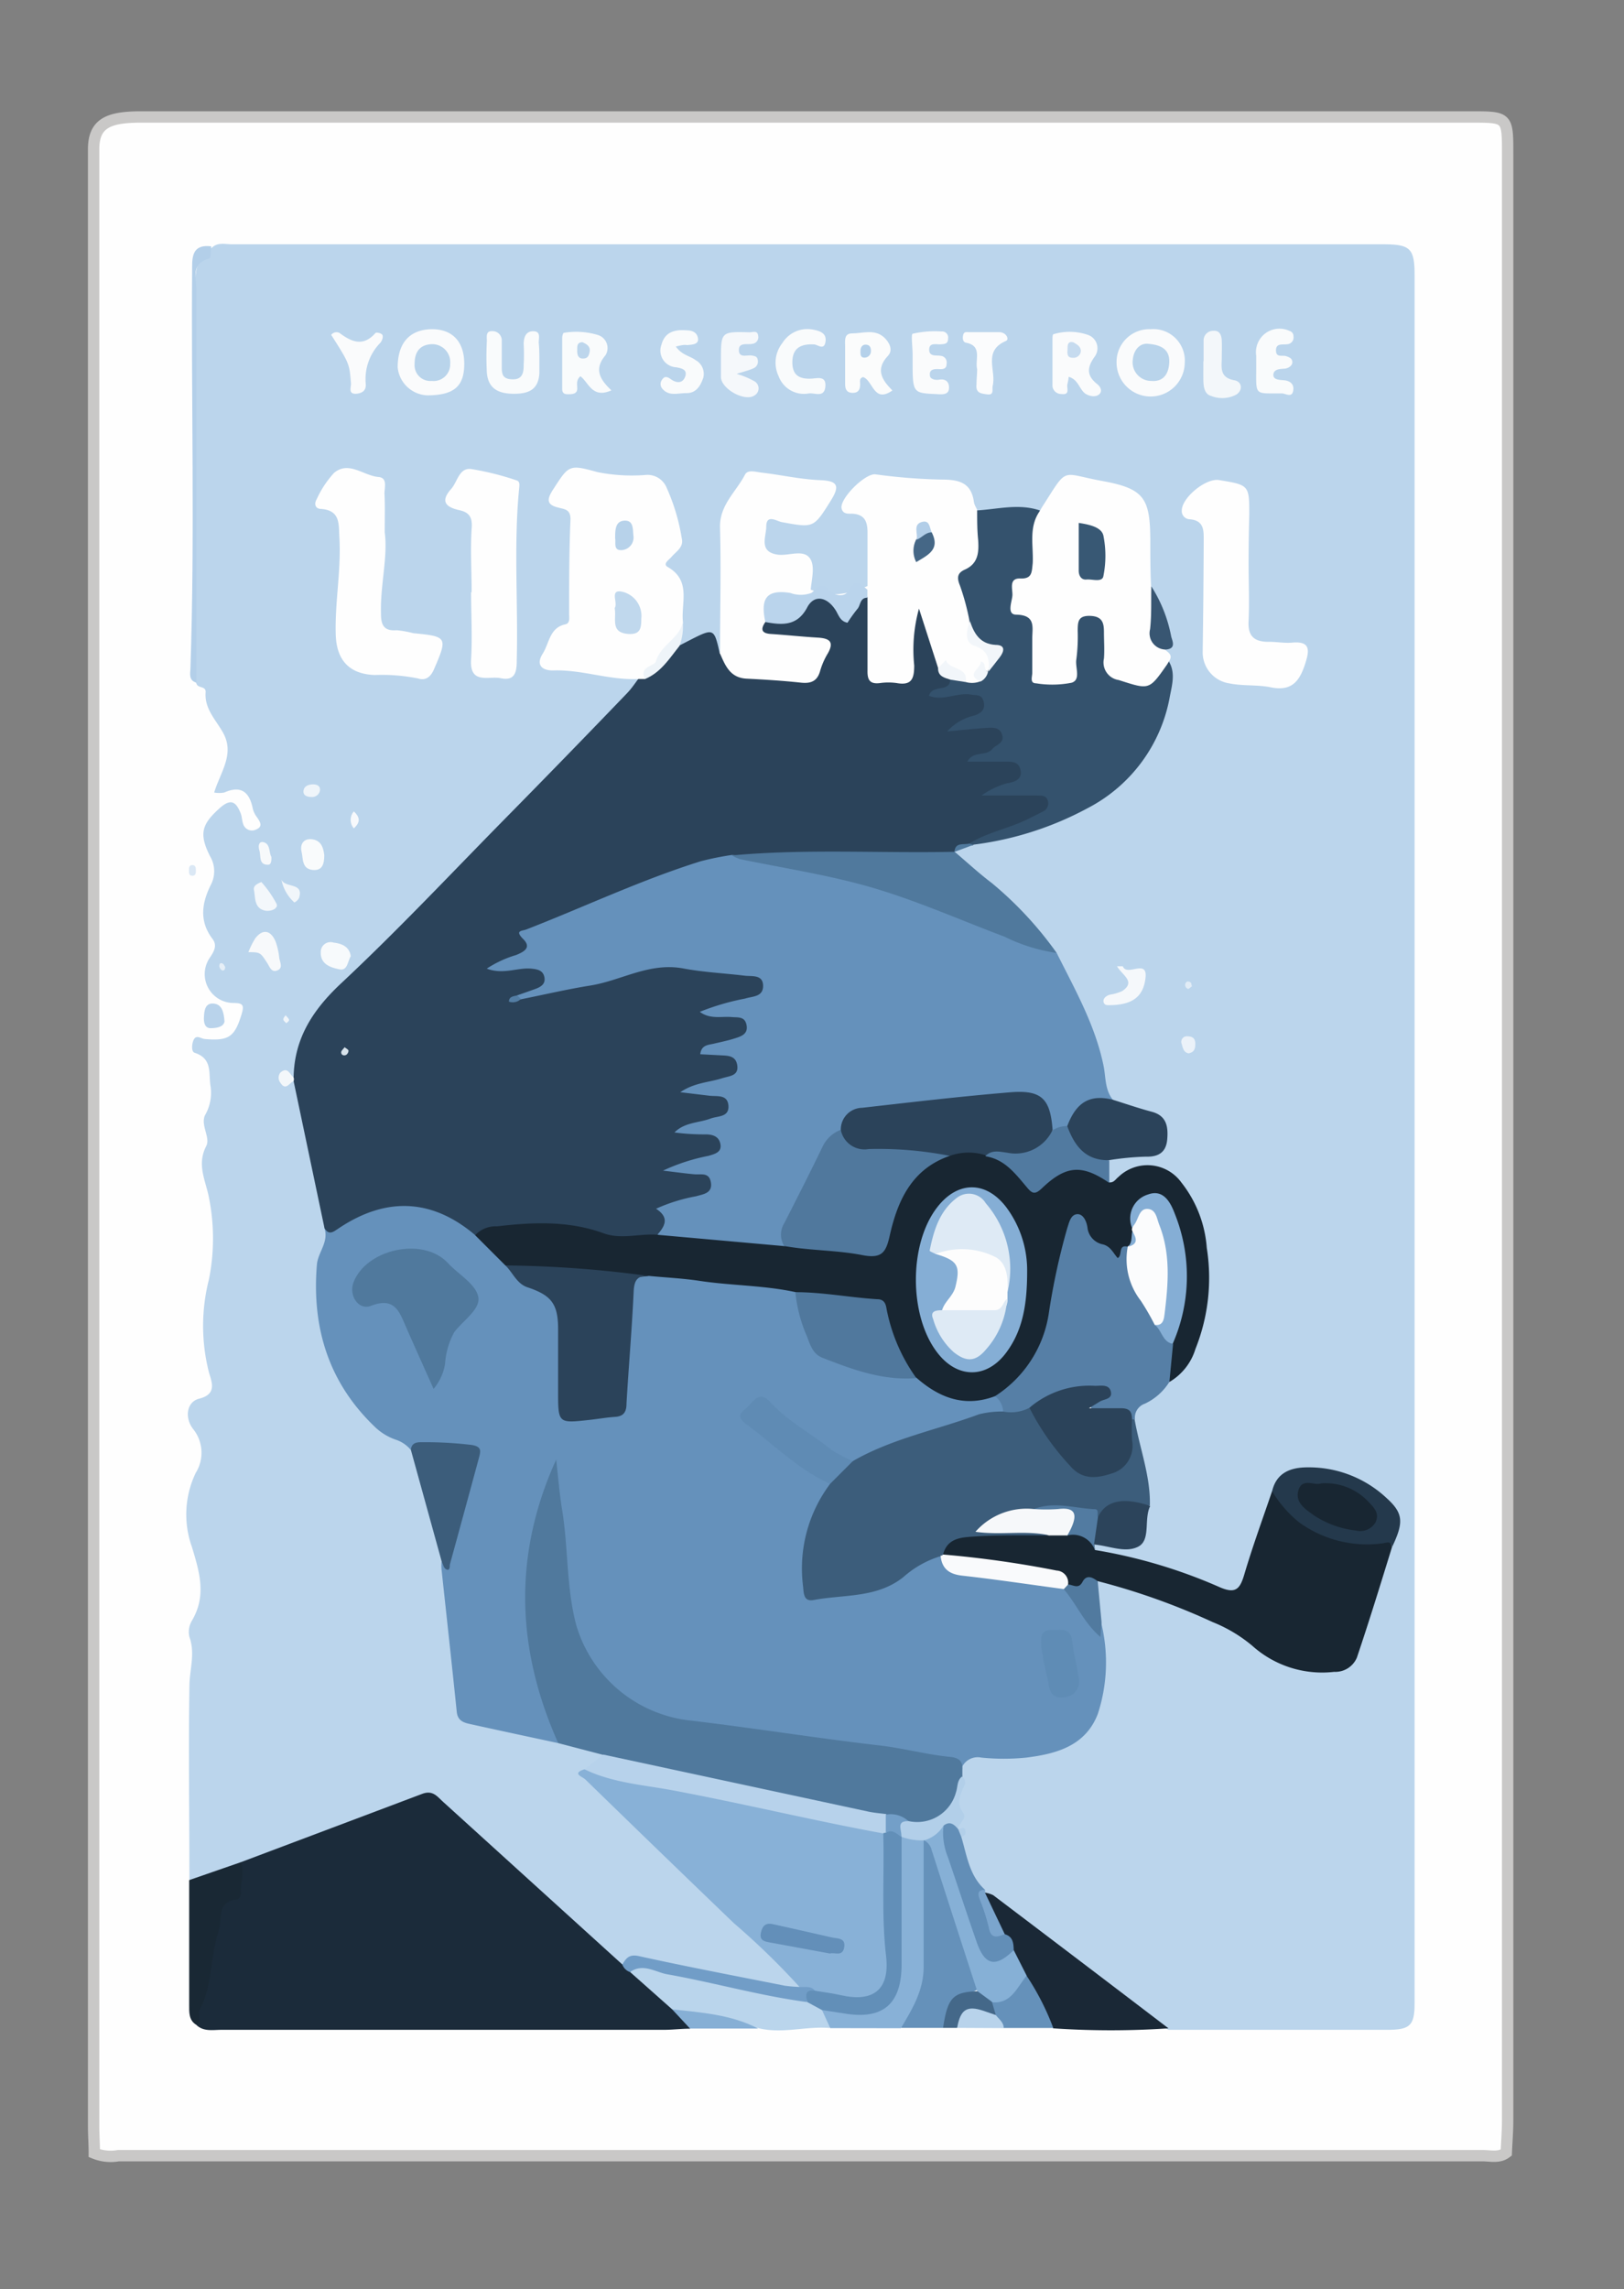 <svg id="Livello_1" data-name="Livello 1" xmlns="http://www.w3.org/2000/svg" viewBox="0 0 142.93 201.38"><rect x="0" y="0" width="142.93" height="201.38" fill="#808080" stroke="none"/><defs><style>.cls-1,.cls-21{fill:#fefefe;}.cls-1{stroke:#c9c8c7;stroke-miterlimit:10;}.cls-2{fill:#bbd5ec;}.cls-3{fill:#1b2b3a;}.cls-4{fill:#1a2836;}.cls-5{fill:#6591ba;}.cls-6{fill:#bad5ec;}.cls-7{fill:#88b1d7;}.cls-8{fill:#192834;}.cls-9{fill:#b3cfe9;}.cls-10{fill:#446889;}.cls-11{fill:#86afd5;}.cls-12{fill:#b8d3eb;}.cls-13{fill:#b9d3eb;}.cls-14{fill:#dbe8f5;}.cls-15{fill:#6591bb;}.cls-16{fill:#2b435a;}.cls-17{fill:#182632;}.cls-18{fill:#50799d;}.cls-19{fill:#3c5d7b;}.cls-20{fill:#34526d;}.cls-22{fill:#567fa6;}.cls-23{fill:#b7d2eb;}.cls-24{fill:#24394c;}.cls-25{fill:#517aa0;}.cls-26{fill:#628eb7;}.cls-27{fill:#fafbfc;}.cls-28{fill:#719dc7;}.cls-29{fill:#bad4ec;}.cls-30{fill:#f9fbfc;}.cls-31{fill:#fbfcfc;}.cls-32{fill:#2c445b;}.cls-33{fill:#f5f8fb;}.cls-34{fill:#f3f7fa;}.cls-35{fill:#fbfcfd;}.cls-36{fill:#b2cfe9;}.cls-37{fill:#517a9f;}.cls-38{fill:#527ba1;}.cls-39{fill:#385672;}.cls-40{fill:#f7f9fb;}.cls-41{fill:#f7fafc;}.cls-42{fill:#eef4f9;}.cls-43{fill:#7ba5cd;}.cls-44{fill:#f3f7fb;}.cls-45{fill:#f1f6fa;}.cls-46{fill:#ebf2f9;}.cls-47{fill:#eff5fa;}.cls-48{fill:#f7f9fc;}.cls-49{fill:#e1ecf6;}.cls-50{fill:#f0f5fa;}.cls-51{fill:#e6eff7;}.cls-52{fill:#86b0d6;}.cls-53{fill:#628fb8;}.cls-54{fill:#50789d;}.cls-55{fill:#5f8bb4;}.cls-56{fill:#f9fafc;}.cls-57{fill:#5f8cb5;}.cls-58{fill:#f2f6fa;}.cls-59{fill:#d8e3eb;}.cls-60{fill:#547ea4;}.cls-61{fill:#85aed5;}.cls-62{fill:#739fc8;}.cls-63{fill:#f6f8fa;}.cls-64{fill:#638fb9;}.cls-65{fill:#c0d8ed;}.cls-66{fill:#b7d2ea;}.cls-67{fill:#385874;}.cls-68{fill:#456786;}.cls-69{fill:#b2cee8;}.cls-70{fill:#b9d4eb;}.cls-71{fill:#c6dbef;}.cls-72{fill:#bdd6ec;}.cls-73{fill:#b5d1ea;}.cls-74{fill:#deeaf5;}.cls-75{fill:#fdfdfd;}</style></defs><title>Tavola disegno 6 copia 2</title><path class="cls-1" d="M8.3,189.41c0-.8-.06-1.6-.06-2.4q0-86.94,0-173.88c0-2.3,1.32-2.84,4.18-2.84H129.49c3.2,0,3.2,0,3.2,3.26q0,86.47,0,172.94c0,1-.08,1.91-.12,2.87-.64.49-1.39.27-2.09.27q-60,0-120.06,0A3.8,3.8,0,0,1,8.3,189.41Z"/><path class="cls-2" d="M16.67,165.35c0-5.67-.09-11.34,0-17,0-1.45.54-2.87,0-4.35a1.92,1.92,0,0,1,.22-1.43c1.29-2.19.69-4.21,0-6.49a8.46,8.46,0,0,1,.34-6.52,3.33,3.33,0,0,0-.2-3.81c-.81-1-.62-2.43.5-2.71,1.59-.4,1.11-1.45.86-2.31a16.55,16.55,0,0,1,0-8.19,18.32,18.32,0,0,0,0-7.19c-.29-1.5-1.09-2.89-.24-4.53.39-.75-.51-1.82-.11-2.71a3.94,3.94,0,0,0,.5-2.5c-.21-1.13.22-2.47-1.41-3-.29-.09-.26-.71-.11-1.08.23-.57.65-.16,1-.13,2.13.19,2.64-.2,3.24-2.17.26-.85.11-1-.78-1a2.54,2.54,0,0,1-2-4c.38-.56.65-1.08.22-1.64-1.2-1.58-.93-3.19-.13-4.78a2.57,2.57,0,0,0-.09-2.5c-1-2-.71-2.82.89-4.25,1-.88,1.43-.46,1.81.48.12.3.11.66.24,1a.81.81,0,0,0,1.12.43c.63-.26.35-.67.09-1.06a2.15,2.15,0,0,1-.37-.72c-.28-1.47-1-2.15-2.53-1.47a2.55,2.55,0,0,1-.88,0c.54-1.8,1.86-3.4.75-5.32-.64-1.12-1.63-2.08-1.5-3.54,0-.52-.67-.31-.8-.7-.51-1.06-.14-2.16-.14-3.24,0-10.54,0-21.08,0-31.62,0-1.48.18-2.7,1.51-3.53.52-.48,1.16-.28,1.74-.28H121.72c2.42,0,2.78.36,2.78,2.76q0,76,0,151.91c0,2-.35,2.4-2.41,2.4H102.84c-2.42-1-4.27-2.84-6.34-4.34-3.33-2.41-6.49-5-9.89-7.35a2.82,2.82,0,0,1-.36-.32,8.17,8.17,0,0,1-1.88-4.53c0-.31.34-.66-.1-.94a.78.78,0,0,1-.13-.4c.06-1.49.09-3,.25-4.48a1.84,1.84,0,0,1,.1-.76c.38-1.15,1.35-1.12,2.29-1.16,1.91-.07,3.84.19,5.72-.48,2.89-1,4.24-2.7,4.26-5.73a21.48,21.48,0,0,0-.17-5.23c-.06-1.17-.65-2.32-.19-3.52.55-.64,1.21-.37,1.83-.18a80.55,80.55,0,0,1,10.3,4.06,7.92,7.92,0,0,1,1.75,1.23,10.14,10.14,0,0,0,4.09,2.1c3.11.79,4.2.16,5.2-2.78.85-2.5,1.59-5,2.56-7.49s.74-3.39-1.39-4.8a9.16,9.16,0,0,0-5.87-1.75,2.51,2.51,0,0,0-2.58,1.85c-.8,2.52-1.64,5-2.5,7.52-.35,1-1,1.69-2.11,1.22a71.65,71.65,0,0,0-11.06-3.4,1.06,1.06,0,0,1-.41-.27.77.77,0,0,1,0-.75c.59-.5,1.25-.25,1.9-.19,1.78.18,2,0,2.35-1.69a8.79,8.79,0,0,1,.35-1.44c.16-2.35-.87-4.5-1.13-6.78,0-.22-.09-.43-.12-.65a2,2,0,0,1,1.12-2,9.4,9.4,0,0,0,2.06-1.78,8.46,8.46,0,0,0,2.89-5.61,19.65,19.65,0,0,0-.58-8.82,8.07,8.07,0,0,0-1.16-2.18,3.32,3.32,0,0,0-4.64-1.14c-.56.26-1,.89-1.79.44a1.83,1.83,0,0,1-.06-1.79c.89-.82,2.06-.64,3.12-.84.78-.14,1.6-.16,1.75-1.16a1.77,1.77,0,0,0-1.36-2A16,16,0,0,1,97.84,97,2.17,2.17,0,0,1,97,95.58c-.54-4.12-2.48-7.71-4.27-11.36a28.87,28.87,0,0,0-6.55-6.93,6.91,6.91,0,0,1-2.28-2.11.7.7,0,0,1,.11-.46c.47-.54,1.18-.53,1.78-.76,4-.85,7.92-1.69,11.25-4.15,3.87-2.88,6-6.65,5.71-11.61.49-.51-.26-.77-.25-1.18.48-1.4-.37-2.54-.77-3.76-.22-.68-.56-1.31-.78-2A26.87,26.87,0,0,1,100.8,47c-.07-2.77-.84-3.68-3.54-4.19a13.75,13.75,0,0,1-1.45-.29,2.31,2.31,0,0,0-3,1.23,2.9,2.9,0,0,1-1.21,1.31c-1.84-.08-3.68.35-5.51,0-1.26-3.1-4.14-2.33-6.53-2.71-.7-.11-1.43,0-2.14-.13C76,42,75.56,43,75.07,43.9c-.3.56.12.8.54,1A2,2,0,0,1,76.81,47a22.41,22.41,0,0,1-.15,4.42c-2.24,1-3.71,1.14-5.58.34a5.55,5.55,0,0,1,0-2.47,15.11,15.11,0,0,0-2.14-.05,1.83,1.83,0,0,1-1.95-2c-.07-1.66.33-2,2-1.8,2.21.31,3-.06,3.66-1.59.29-.68.13-1.1-.6-1.16-1.66-.12-3.27-.54-4.93-.61-1.5-.07-3.12,2-3.19,4.19-.09,2.86,0,5.72,0,8.58a5.85,5.85,0,0,1-.22,2.28c-.17.25-.52.46-.62.13-.43-1.38-1.26-1-2.14-.58-.39.18-.82.37-1.23,0a14.9,14.9,0,0,1-.05-2c0-1.62.32-3.3-1.09-4.63-.48-.45,0-1,.3-1.48.85-1.4.34-5.36-1.08-5.83A19.48,19.48,0,0,0,50.32,42c-1.17.08-1.34,1.77-.37,2.56a1.78,1.78,0,0,1,.67,1.58c-.07,2.42,0,4.84,0,7.26a2.33,2.33,0,0,1-1.06,2.26,2.4,2.4,0,0,0-.75.87c-.94,1.53-.71,2,1.08,2.09,2,.13,4,.64,6,.87.91.85,0,1.37-.41,1.91-1.56,1.85-3.5,3.31-5.16,5.08-6.46,6.91-13.09,13.67-19.93,20.21a12.94,12.94,0,0,0-4.37,8c-.05.25-.54,0-.42.28.06.12.44.19.57.44,1,4.12,1.94,8.26,2.8,12.41a9.78,9.78,0,0,1-.32,2.73c-.62,3.68-.54,7.33,1.58,10.59,1.42,2.2,2.83,4.47,5.48,5.49a1.59,1.59,0,0,1,.74.86,76.7,76.7,0,0,1,2.82,10c.4,4.14,1,8.27,1.4,12.41.12,1.12,1,1.36,1.86,1.53A61,61,0,0,1,49,152.91a27.8,27.8,0,0,1,3.9,1.09c.81,1.3-.85,1.18-1.08,1.88a20.43,20.43,0,0,0,4.46,4.73c4.1,3.59,7.7,7.68,11.79,11.26A13.91,13.91,0,0,1,70,173.7c.3.38.92.8.18,1.35-2.73.11-5.29-.8-7.91-1.32-1.61-.32-3.24-.59-4.83-1A3,3,0,0,0,55,173a1.62,1.62,0,0,1-1.45-.62c-4.18-3.82-8.43-7.57-12.52-11.47-3.06-2.92-3-3-7-1.48-4.26,1.65-8.59,3.12-12.85,4.79C19.67,164.47,18.36,165.64,16.67,165.35Z"/><path class="cls-3" d="M21.21,163.81c5.31-2,10.63-4,15.93-6,.93-.36,1.32.2,1.83.67l15.81,14.34c.3.2.69.22,1,.45,1.33,1,2.34,2.27,3.57,3.34.47.61,1.6.73,1.38,1.85-.77,0-1.54.1-2.31.1q-19.47,0-38.94,0c-.75,0-1.56.18-2.2-.43a4.1,4.1,0,0,1,.13-1.93c.71-2.25.9-4.61,1.44-6.9.24-1,.35-2,1.42-2.62S20.55,164.66,21.21,163.81Z"/><path class="cls-4" d="M86.66,166.49a2.38,2.38,0,0,1,.76.23q7.72,5.84,15.42,11.71a75.45,75.45,0,0,1-10.14,0c-1.32-1.21-1.69-3-2.62-4.42-.34-.77-.75-1.5-1.09-2.28a1.51,1.51,0,0,0-.95-1.55C87.61,168.92,86.33,168,86.66,166.49Z"/><path class="cls-5" d="M83,178.39l-3.67,0c-.42-.59,0-1.05.28-1.49a8,8,0,0,0,1.22-4.69c0-2.62,0-5.25-.06-7.88a6,6,0,0,1,.24-2.11,1,1,0,0,1,.34-.43,1.07,1.07,0,0,1,1.06.87c1.34,3.93,2.72,7.85,3.79,11.86a.88.88,0,0,1-.07.48C84.5,175.61,83.71,177,83,178.39Z"/><path class="cls-6" d="M59.16,176.76l-3.7-3.28c.41-1.15,1.33-.69,2-.55,4.46.87,8.9,1.89,13.36,2.78a3.33,3.33,0,0,1,1.63.88c.33.56,1,1,.58,1.81-2.11-.18-4.22.55-6.34,0-1.73-.46-3.53-.55-5.27-.95A6.1,6.1,0,0,1,59.16,176.76Z"/><path class="cls-7" d="M73.07,178.41l-.72-1.58c.69-.64,1.46-.25,2.19-.15,2.69.39,4.22-.83,4.29-3.57.08-3.06,0-6.13,0-9.19a4.05,4.05,0,0,1,.34-2.24,1.57,1.57,0,0,1,2.12.21c0,3.71,0,7.42,0,11.13,0,2.09-1,3.71-2,5.4Z"/><path class="cls-8" d="M21.21,163.81c.36.92-.09,1.84,0,2.76,0,.17-.19.5-.31.51-1.9.19-1.31,1.75-1.67,2.84-.75,2.25-.51,4.72-1.64,6.85-.24.46.23,1-.32,1.35-.66-.41-.62-1.09-.62-1.73,0-3.68,0-7.36,0-11Z"/><path class="cls-9" d="M18.59,21.67c-.06.37,0,1-.18,1.07-1.68.46-1.12,1.8-1.12,2.83q0,17.24,0,34.48c-.7-.18-.55-.8-.53-1.23.4-11.75.06-23.5.15-35.25C16.89,22.35,17.09,21.49,18.59,21.67Z"/><path class="cls-5" d="M90.35,173.8a22.61,22.61,0,0,1,2.35,4.6l-4.36,0a2.58,2.58,0,0,1-1-1.25,1.26,1.26,0,0,1,0-1.14C88.64,175.7,89.09,174.19,90.35,173.8Z"/><path class="cls-10" d="M87.31,176.13l.33,1.13c-1.17.27-2.64-.36-3.4,1.13H83c.4-2.63.85-3.13,2.93-3.22A1.22,1.22,0,0,1,87.31,176.13Z"/><path class="cls-11" d="M59.16,176.76c2.59.28,5.2.46,7.57,1.69h-6Z"/><path class="cls-12" d="M84.24,178.39c.28-1.61.85-2,2.32-1.5l1.08.37c.27.36.7.63.7,1.15Z"/><path class="cls-13" d="M19.76,89.87c-.1.46-.64.57-1.2.58s-.64-.53-.61-1,.07-1.22.82-1.17S19.7,89,19.76,89.87Z"/><path class="cls-14" d="M17.24,76.57c0,.21,0,.47-.31.47s-.3-.26-.3-.47,0-.47.3-.47S17.23,76.36,17.24,76.57Z"/><path class="cls-15" d="M49.13,153.34c-2.51-.54-5-1.07-7.54-1.63-.63-.14-1.3-.23-1.39-1.12-.43-4.18-.89-8.35-1.34-12.53a3.82,3.82,0,0,1,0-.65c.21-.07.46.2.47.18.24-3,1.51-5.74,2.19-8.63.27-1.14,0-1.47-1.09-1.57a14.73,14.73,0,0,0-4.29.14,2.87,2.87,0,0,0-1.33-.89,5,5,0,0,1-1.69-1c-4.18-3.92-5.69-8.81-5.23-14.39.09-1.1,1.09-2,.65-3.26,1.78-.56,3.23-1.87,5.15-2.11,3.14-.4,6-.13,8.26,2.46,1,1,2,2,3,3a6.6,6.6,0,0,0,2,1.49,4,4,0,0,1,2.64,4c.07,2,0,4,0,5.93s.11,1.9,1.87,1.7c.44-.05.88-.1,1.32-.13a1.75,1.75,0,0,0,1.84-1.85c.26-2.84.46-5.68.62-8.53.07-1.27.42-2.15,1.88-2.15,3.92.15,7.79.84,11.7,1.08a2.06,2.06,0,0,1,1.07.42c.84.95.91,2.2,1.26,3.33a4.12,4.12,0,0,0,2.95,3,31,31,0,0,0,6.6,1.33,3.59,3.59,0,0,1,1.43.79c1.69,1.35,3.66.83,5.56.86a1.2,1.2,0,0,1,.69,1.57c-2.2.82-4.47,1.43-6.71,2.14a63.65,63.65,0,0,0-6.44,2.45c-2.66-.64-4.57-2.51-6.64-4.11-.35-.27-.62-.63-1-.9a1,1,0,0,0-1.46.19c-.56.57-.22,1,.26,1.36,2,1.45,3.72,3.28,6,4.37.41.2.78.42.79,1a2.53,2.53,0,0,1-.48,1.21,11,11,0,0,0-1.6,6.93c.05,1.05.34,1.44,1.48,1.33,2.84-.27,5.55-.77,7.87-2.61a2.68,2.68,0,0,1,2.25-.84,4.92,4.92,0,0,0,3.76,1.66,40.59,40.59,0,0,1,6.84,1c1.29.59,1.7,1.94,2.53,2.93.27.32.42,1,1.07.4a14.55,14.55,0,0,1-.28,8.08c-1.08,2.81-3.63,3.51-6.27,3.84a19.44,19.44,0,0,1-4,0,1.53,1.53,0,0,0-1.75,1c-2.74-1.35-5.75-1.47-8.69-1.83-5.21-.63-10.41-1.39-15.61-2.12a12.15,12.15,0,0,1-10.74-12c-.13-3.3-.72-6.56-1-10.09a27.81,27.81,0,0,0-1.87,12.14,30.16,30.16,0,0,0,2.29,10.27A1.35,1.35,0,0,1,49.13,153.34Z"/><path class="cls-16" d="M41.83,108.66c-3.76-3.2-7.81-3.42-12-.62-.5.33-.87.66-1.27,0L25.84,95.1a.2.2,0,0,1-.07-.21q0-.11.07-.11c.06-3.48,1.73-6,4.26-8.35,4.9-4.59,9.51-9.49,14.22-14.28Q49.77,66.62,55.17,61c.38-.39.69-.85,1-1.27a.93.93,0,0,1,.52-.43,4.74,4.74,0,0,0,1.85-1.55c.35-.4.57-1,1.23-.95l.85-.44c2.21-1.13,2.22-1.12,2.72,1.09,1.82,2.42,4.6,1.62,7,2,.91.15,2.18-1.49,2-2.4-.11-.62-.64-.53-1-.55a12.21,12.21,0,0,1-3.45-.33c-.81-.28-1.53-.64-.7-1.63,1.48-.25,2.89-.42,4-1.78a1.58,1.58,0,0,1,2.55.33c.56.79.94.74,1.43,0,.33-.54.7-1.24,1.47-.43.46,1.74.18,3.51.22,5.26,0,1.06.34,1.64,1.53,1.64s1.5-.64,1.49-1.68a25.42,25.42,0,0,1,.07-3.47c.05-.43.12-.94.65-1s.88.39,1.06.84c.53,1.33.83,2.74,1.24,4.11a16.69,16.69,0,0,0,.94,1.46c.16.62-.39.8-.78,1.17a5.66,5.66,0,0,1,2.37-.25c.72,0,1.33.23,1.5,1S86.6,63,86,63.3c-.33.18-.74.17-1,.41,1.2,0,2.8-.75,3.42.86.49,1.28-.87,1.66-1.73,2.07a8.49,8.49,0,0,1,2.19,0,1.32,1.32,0,0,1,1.24,1.14c.1.65-.33,1-.82,1.3a11,11,0,0,1-2,.64A14.27,14.27,0,0,1,91,69.55c.66,0,1.4,0,1.57.89a1.41,1.41,0,0,1-1,1.57A23.54,23.54,0,0,1,86.32,74a2.12,2.12,0,0,0-.92.35c-.45.24-1.15-.05-1.41.63h0a2.53,2.53,0,0,1-2,.52c-4.63,0-9.26,0-13.89,0-1.06,0-2.07.24-3.11.28-4,.15-7.42,2.07-11,3.46-2.11.82-4.2,1.69-6.3,2.55-.64.27-1.19.38-1.13,1.45.07,1.29-1.44,1.26-2.31,1.8.79,0,1.53-.28,2.3-.2s1.48.31,1.64,1.13-.56,1.23-1.25,1.48c-.36.13-.75.17-1.12.27l-.52.2a7.73,7.73,0,0,1,.89-.27c3.28-1.19,6.85-1.3,10.07-2.71a3.53,3.53,0,0,1,1.31-.17A50.86,50.86,0,0,1,66,85.4c.69.09,1.32.27,1.41,1.12s-.45,1.3-1.2,1.54c-1.1.35-2.23.59-3.42.87.69.14,1.35,0,2,.16s1.07.36,1.2,1-.28,1.14-.84,1.46a10.73,10.73,0,0,1-2.07.68c.38.31.87.19,1.26.43a1.47,1.47,0,0,1,.85,1.15A1.26,1.26,0,0,1,64.21,95a15.65,15.65,0,0,1-3.13.82,13,13,0,0,1,2.32.28,1.26,1.26,0,0,1,.94,1.22,1.16,1.16,0,0,1-.8,1.14,14.19,14.19,0,0,1-2.57.72,2.19,2.19,0,0,0,.79.08c.88.11,1.71.4,1.83,1.37S62.76,102,62,102.21a7.63,7.63,0,0,1-2.43.55c.77.18,1.55.08,2.3.28a1.18,1.18,0,0,1,1,1,1.52,1.52,0,0,1-1.07,1.47c-1.71.32-3.27.78-3.44,2.92,0,.23-.37.39-.63.51a11.47,11.47,0,0,1-5.38-.19,19.46,19.46,0,0,0-9-.26A4.93,4.93,0,0,1,41.83,108.66Z"/><path class="cls-15" d="M45.52,87.56c.52-.18,1-.35,1.56-.55s.95-.47.83-1.06-.61-.69-1.15-.74c-1.23-.11-2.46.55-3.92,0a9.69,9.69,0,0,1,2.59-1.2c.62-.26,1.4-.62.62-1.4s-.1-.7.28-.85c5.14-2,10.1-4.36,15.35-6a26,26,0,0,1,2.73-.55c2.46.18,4.86.76,7.28,1.17C77.61,77.43,83,79.9,88.57,82A22.63,22.63,0,0,1,93,83.83c1.61,3.22,3.4,6.36,4.13,9.95.2,1,.1,2.1.84,3a5,5,0,0,0-4,2.54c-.48.21-1,.46-1.45,0-1.21-2.67-1.61-3-4.32-2.7-3.78.41-7.56.79-11.34,1.24a2.84,2.84,0,0,0-2.43,1.46,26,26,0,0,0-5.16,10,.85.85,0,0,1-.49.61c-1.15.39-2.27,0-3.41-.12-2-.15-3.92-.3-5.86-.6-.58-.09-1.22-.08-1.63-.62.63-.73,1.07-1.47-.14-2.26a15.12,15.12,0,0,1,3.54-1.1c.6-.18,1.43-.25,1.29-1.19s-.85-.69-1.45-.74c-.82-.07-1.63-.19-2.77-.32a17.12,17.12,0,0,1,4-1.3c.53-.16,1.17-.3,1.06-1s-.65-.87-1.24-.89a19.71,19.71,0,0,1-2.81-.17c.91-.91,2.14-.83,3.2-1.23.62-.23,1.62-.1,1.55-1.12s-1-.8-1.67-.88l-2.57-.31c1.28-.86,2.55-.86,3.69-1.23.62-.2,1.45-.19,1.33-1.11s-.88-.87-1.55-.91l-1.71-.09c.1-.83.7-.81,1.2-.93s1.19-.26,1.76-.44,1.26-.36,1.12-1.17-.75-.68-1.31-.73c-.91-.08-1.89.22-2.81-.46a21.56,21.56,0,0,1,4-1.17c.63-.21,1.58-.12,1.57-1.13s-1-.8-1.62-.88c-1.8-.22-3.63-.3-5.42-.64-3-.55-5.45,1.08-8.19,1.51-2,.32-4,.79-6,1.19C45.5,88,45.46,87.85,45.52,87.56Z"/><path class="cls-17" d="M57.83,108.62l11.2,1c1.41-.49,2.82,0,4.21.07s2.63.55,3.76.17.88-2.1,1.38-3.16c1.12-2.39,2.31-4.66,5.15-5.41a5.33,5.33,0,0,1,3.1-.11A5.71,5.71,0,0,1,90,103.34c.7.83,1.25.9,2.16.18,2-1.55,4.07-1.29,5.47.49.4.05.56-.29.81-.48a3.68,3.68,0,0,1,5.54.5,10.5,10.5,0,0,1,2.23,5.75,16.81,16.81,0,0,1-1,8.89,5.06,5.06,0,0,1-2.29,2.9,7.23,7.23,0,0,1,0-3.55,15.26,15.26,0,0,0,.64-9.35,8.6,8.6,0,0,0-.47-1.4c-.36-.82-.75-1.74-1.83-1.6s-1.34,1.13-1.31,2.13a4,4,0,0,1,0,.48,2.47,2.47,0,0,1-.41,1.38,3.06,3.06,0,0,1-.3.37c-.45.88-.86,1.22-1.81.36s-2.2-1.27-2.31-2.69c-.82,0-.79.57-.93.94a56.86,56.86,0,0,0-1.58,7.25A11.17,11.17,0,0,1,89.31,122a2.63,2.63,0,0,1-1.74.82c-2.65,1-4.88.16-6.89-1.6-1.65-1-2.22-2.73-2.61-4.41a2.62,2.62,0,0,0-2.7-2.29c-1.79-.16-3.65,0-5.34-.85-2.8-.61-5.68-.57-8.5-1-1.47-.22-3-.29-4.43-.43-3.44.47-6.84-.33-10.26-.42a4.34,4.34,0,0,1-2.37-.51l-2.65-2.65a2.44,2.44,0,0,1,1.92-.78c3.16-.37,6.31-.51,9.38.61C54.68,109.06,56.26,108.5,57.83,108.62Z"/><path class="cls-18" d="M49.13,153.34c-3.69-8.25-4-16.54-.18-24.94.17,1.49.29,3,.53,4.46.54,3.34.36,6.77,1.23,10.08a11.8,11.8,0,0,0,9.94,8.4c5.61.66,11.19,1.56,16.8,2.21,2.08.24,4.09.8,6.17,1,.71.07,1.14.34,1.08,1.12l0,.62c-.27,1.56-.46,3.12-2.15,4a2.89,2.89,0,0,1-2.51.28,4.34,4.34,0,0,0-2.2-.48c-4-.56-7.88-1.59-11.81-2.41-3.72-.78-7.43-1.62-11.13-2.47a2.56,2.56,0,0,1-1.75-.82Z"/><path class="cls-19" d="M75.06,128.53c3.48-2,7.4-2.74,11.11-4.12a8.33,8.33,0,0,1,2.12-.24,3.12,3.12,0,0,1,2.25-.44c1.27,1.07,2,2.59,3,3.84.81,1,1.62,2,3.11,1.79a2.46,2.46,0,0,0,2.48-2.51,3.9,3.9,0,0,1,.3-1.92.33.33,0,0,1,.43-.06c.44,2.52,1.41,5,1.34,7.56a4.22,4.22,0,0,1-1.63.15,3.24,3.24,0,0,0-2.83,1,9.92,9.92,0,0,0-5.92-.41c-1.29.16-2.65.12-3.75,1.19,1.31.05,2.59-.07,3.84.06.51.05,1.44-.24,1.29.88-1.71.67-3.48.25-5.23.33a5.92,5.92,0,0,0-3.7,1.1.66.66,0,0,1-.51.17,8.73,8.73,0,0,0-3.27,1.85c-2.35,1.85-5.22,1.5-7.87,2-.89.17-.88-.56-.94-1.19a12.39,12.39,0,0,1,2.36-9A3.27,3.27,0,0,1,75.06,128.53Z"/><path class="cls-20" d="M85.3,74.21c1.6-1,3.47-1.32,5.13-2.14.44-.22.88-.43,1.31-.66a.79.79,0,0,0,.49-.94c-.12-.5-.54-.48-.93-.49H86.39a7,7,0,0,1,2.25-1.08c.54-.09,1.32-.27,1.19-1.09S89.09,67,88.42,67c-1,0-2.08,0-3.28,0,.53-1,1.65-.43,2.19-1.11.32-.39,1.07-.49.88-1.21s-.8-.68-1.35-.65c-1.08.07-2.16.19-3.49.31a4.53,4.53,0,0,1,2.37-1.39c.55-.19,1-.48.84-1.19s-.6-.57-1.14-.66c-1.22-.2-2.43.6-3.68.11.31-1.06,1.8-.25,1.88-1.42.36-.47.84-.2,1.27-.19a3.59,3.59,0,0,0,1,0c.36-.08.54-.38.73-.65s.16-.24.24-.36c.62-.74,1.07-1.38-.36-1.76-1.1-.29-1.26-1.36-1.59-2.26a18.3,18.3,0,0,0-.61-2.06,2.29,2.29,0,0,1,.57-3,2.71,2.71,0,0,0,.67-2.45c0-.75-.28-1.55.43-2.16,1.84-.11,3.68-.62,5.52,0,.09,1.64-.2,3.27-.19,4.91,0,.66-.45,1-1,1.44-1.22.91-1.21,1.69,0,2.53a2.12,2.12,0,0,1,1,1.79c0,.82,0,1.65,0,2.47,0,.65-.36,1.53.87,1.53.93,0,1.77,0,1.88-1.28.08-1,.28-2.07.34-3.11,0-.88.47-1.46,1.43-1.46a1.55,1.55,0,0,1,1.72,1.43,11.9,11.9,0,0,1,.07,2.3,2.05,2.05,0,0,0,1.61,2.18,1.77,1.77,0,0,0,2.42-.68,1.58,1.58,0,0,1,1.15-.86c.67,1,.36,2.1.16,3.12a13.79,13.79,0,0,1-7.24,9.88A28.61,28.61,0,0,1,85.7,74.3Q85.44,74.51,85.3,74.21Z"/><path class="cls-7" d="M70.37,174.79a65.54,65.54,0,0,0-5.79-5.62Q58,162.85,51.51,156.53c-.25-.24-1.23-.52-.06-.89,3.48.12,6.8,1.19,10.2,1.81,4.81.87,9.57,2,14.37,3a2.68,2.68,0,0,1,1.89.88,5.61,5.61,0,0,1,.3,2.43c.08,2.63-.12,5.26.22,7.88.46,3.56-1.39,5.15-4.9,4.33-.54-.13-1.07-.25-1.6-.4S70.77,175.28,70.37,174.79Z"/><path class="cls-17" d="M83,136.75c.39-1.53,1.74-1.51,2.86-1.59,2.17-.14,4.35-.08,6.52-.1a2.13,2.13,0,0,1,1.5-.4c1.25-.06,2.39.05,2.48,1.69a45.6,45.6,0,0,1,10.91,3.24c1.45.65,1.85.24,2.24-1.08.73-2.47,1.62-4.9,2.45-7.34.39-.05.6.22.8.48a9,9,0,0,0,8.37,3.68c1.17-.09,1.18,0,1.38.77-1,3.24-2,6.49-3.09,9.72a2.06,2.06,0,0,1-2,1.25,9.2,9.2,0,0,1-7.2-2.29,12.86,12.86,0,0,0-3.5-2.09,59.4,59.4,0,0,0-10.11-3.6c-1,.12-1.91,1.42-3,.22a3.28,3.28,0,0,0-1.93-.84c-2.21-.45-4.46-.71-6.68-1.07A3.08,3.08,0,0,1,83,136.75Z"/><path class="cls-21" d="M56.77,59.73l-.57,0c-2.55.13-5-.85-7.54-.75-1,0-1.5-.52-.9-1.47s.6-2.29,2-2.59c.45-.09.32-.64.33-1,0-2.75,0-5.5.12-8.25,0-.86-.52-.87-1-1-1.1-.24-1.11-.71-.55-1.58,1.41-2.18,1.4-2.26,3.92-1.56a15.37,15.37,0,0,0,4.27.25,1.81,1.81,0,0,1,1.81,1.1A17.6,17.6,0,0,1,60,47.34c.2.81-.48,1.15-.89,1.64-.22.26-.82.62-.34.9,2.11,1.21,1.14,3.19,1.34,4.87-.15,1.68-1.55,2.62-2.38,3.89C57.46,59,57,59.3,56.77,59.73Z"/><path class="cls-21" d="M102.93,58.1c-.09.14-.16.28-.26.42-1.56,2.23-1.54,2.15-4.22,1.3a1.56,1.56,0,0,1-1.29-1.89c.06-.76,0-1.54,0-2.3s-.09-1.41-1.2-1.45-1.1.55-1.11,1.31A15.47,15.47,0,0,1,94.73,58c-.12.71.43,1.8-.42,2.06a8.9,8.9,0,0,1-3.12.05c-.58,0-.34-.58-.34-.92,0-1,0-2,0-3s.34-2.08-1.41-2.12c-.85,0-.39-1.11-.34-1.66s-.36-1.56.7-1.52,1-.58,1.09-1.34c.08-1.56-.39-3.2.65-4.63.05-.1.1-.2.16-.29,2.35-3.66,1.56-3,5.3-2.32s4.23,1.52,4.24,5.32c0,1.32,0,2.64.07,4a7.16,7.16,0,0,1,.39,2.54,4.63,4.63,0,0,0,.85,3C102.83,57.4,103.22,57.62,102.93,58.1Z"/><path class="cls-21" d="M86,44.92c0,.87,0,1.74.09,2.6.07,1.07,0,2.06-1.16,2.58-.65.29-.75.68-.44,1.42a20.77,20.77,0,0,1,.84,3.13c0,1,.14,1.85,1.3,2.27s.51,1.39.33,2.15h0c-1.26-.52-.35.67-.69.87A2,2,0,0,1,85,60c-.7-.63-1.3-1.45-2.43-1.22l-1.69-5.24a13.55,13.55,0,0,0-.42,5c0,1.16-.22,1.78-1.53,1.55a5.2,5.2,0,0,0-1.49,0c-.91.11-1.11-.3-1.09-1.13,0-2.14,0-4.29,0-6.43a.51.51,0,0,1,0-.71c0-1.65,0-3.3,0-5,0-1-.3-1.57-1.34-1.63-.37,0-.82.05-.94-.46-.2-.85,2.09-3.14,3-3a50.05,50.05,0,0,0,5.91.46c1.59,0,2.53.39,2.74,2A2.76,2.76,0,0,0,86,44.92Z"/><path class="cls-22" d="M90.6,123.84a3.49,3.49,0,0,1-2.31.33,1.78,1.78,0,0,0-.72-1.35,10.49,10.49,0,0,0,4.75-7.38,59.41,59.41,0,0,1,1.6-7.37c.18-.54.31-1.22.88-1.26s.85.71.91,1.19a1.69,1.69,0,0,0,1.37,1.47c.69.19.89.76,1.29,1.2.45-.23,0-1.23.89-1,.13.1.29.24.28.39-.23,2.45,1.41,4.2,2.36,6.19a15.65,15.65,0,0,1,1.34,2l-.32,3.31a5.07,5.07,0,0,1-2.16,1.92,1.3,1.3,0,0,0-.87,1.39l-.24-.05a4.37,4.37,0,0,0-2.21-.54c-.53,0-1.23.1-1.44-.52s.63-.68.85-1.27a5.69,5.69,0,0,0-3.33.25A19.15,19.15,0,0,1,90.6,123.84Z"/><path class="cls-21" d="M67.36,54.72c-.44.63-.35,1,.5,1.05,1.37.09,2.74.24,4.11.32,1,.06,1.49.34.88,1.4a6.4,6.4,0,0,0-.66,1.5c-.25.94-.82,1.16-1.72,1.06-1.59-.17-3.18-.27-4.78-.35-1.44-.08-1.86-1.16-2.32-2.21,0-3.69.1-7.38,0-11.06-.06-2,1.41-3.15,2.2-4.68.24-.46.93-.24,1.41-.18,1.75.2,3.46.6,5.23.67,1.53.06,1.72.51.91,1.8-1.52,2.43-1.51,2.4-4.32,1.89-.43-.08-1.36-.74-1.36.39,0,.88-.7,2.22,1,2.47,1,.14,2.33-.54,2.89.4.43.73.06,1.93,0,2.92-.06.78-.69.56-1.1.56C67.94,52.71,67.94,52.69,67.36,54.72Z"/><path class="cls-21" d="M33.86,46.83c.29,2.14-.4,4.63-.33,7.16,0,1,.26,1.54,1.39,1.45a9,9,0,0,1,1.45.26c3,.29,3.05.35,1.82,3.19-.31.71-.77,1-1.41.79A16.09,16.09,0,0,0,33,59.38c-2.22-.07-3.38-1.27-3.45-3.54-.09-2.86.49-5.69.32-8.55-.07-1.19.1-2.39-1.61-2.52-.49,0-.65-.42-.39-.85a8.8,8.8,0,0,1,1.53-2.32c1.3-1.09,2.59.25,3.91.36.85.07.5,1,.53,1.51C33.89,44.45,33.86,45.44,33.86,46.83Z"/><path class="cls-21" d="M109.89,49.6c0,1.65.08,3.31,0,5-.09,1.42.55,1.88,1.84,1.86.66,0,1.33.13,2,.07,1.62-.15,1.51.7,1.16,1.8-.48,1.51-1.14,2.53-3.06,2.13-1.17-.24-2.41-.1-3.61-.34a2.76,2.76,0,0,1-2.37-2.81q.07-4.87.09-9.75c0-.87.05-1.77-1.22-1.88a.72.72,0,0,1-.71-.77c0-1.13,2.12-2.87,3.28-2.68,2.66.44,2.66.44,2.66,3.09Q109.89,47.45,109.89,49.6Z"/><path class="cls-18" d="M93,83.83a15.17,15.17,0,0,1-4.59-1.43c-4.2-1.58-8.32-3.44-12.66-4.6-3.48-.93-7.07-1.49-10.61-2.22a3.56,3.56,0,0,1-.72-.33c6.52-.6,13.06-.18,19.6-.32,1.09.92,2.13,1.89,3.27,2.75A32.12,32.12,0,0,1,93,83.83Z"/><path class="cls-21" d="M41.51,52.12c0-1.87-.12-3.75,0-5.61.09-1-.21-1.44-1.08-1.63-1.22-.27-1.69-.79-.72-1.87.56-.63.69-1.88,1.76-1.75a24.71,24.71,0,0,1,4,1c.3.09.25.42.22.71-.49,5-.08,10.1-.21,15.15,0,1-.16,1.81-1.42,1.54-1-.22-2.74.6-2.6-1.64.12-2,0-4,0-5.94Z"/><path class="cls-23" d="M77.71,161.28c-6.2-1.14-12.33-2.63-18.52-3.79-2.58-.48-5.31-.66-7.75-1.85l1.66-1.29,23.26,5c.53.12,1.08.16,1.62.23a1.19,1.19,0,0,1,.21,1.51A.37.37,0,0,1,77.71,161.28Z"/><path class="cls-19" d="M36.16,127.54c.06-.57.44-.68.93-.67a34,34,0,0,1,4.42.24c.86.14.81.49.66,1.07q-1.28,4.73-2.58,9.46c0,.16,0,.55-.28.43s-.28-.42-.42-.65Z"/><path class="cls-16" d="M93.93,99.06c.8-2.12,2-2.81,4-2.32,1.15.36,2.28.75,3.44,1.06,1.32.35,1.45,1.33,1.36,2.42s-.7,1.56-1.87,1.53a24.44,24.44,0,0,0-3.26.31C95.65,102.68,93.94,101.29,93.93,99.06Z"/><path class="cls-24" d="M122.51,136.11c-.08-.64-.51-.37-.87-.34a10.18,10.18,0,0,1-7.34-1.88,10.44,10.44,0,0,1-2.34-2.71c.39-1.66,1.67-2.1,3.12-2.1a10,10,0,0,1,6.93,2.68C123.52,133.12,123.56,133.91,122.51,136.11Z"/><path class="cls-25" d="M93.93,99.06c.63,1.73,1.6,3.05,3.7,3q0,1,0,2c-2.4-1.64-3.79-1.57-5.93.47-.63.6-.87.47-1.36-.13-1-1.18-1.92-2.41-3.58-2.68-.14-.6.39-.66.68-.64a7.28,7.28,0,0,0,5.17-1.63A2.27,2.27,0,0,1,93.93,99.06Z"/><path class="cls-26" d="M88.43,170.15c.73.21.77.79.79,1.4-.71,1.55-2.48,1.94-3.11.52a43,43,0,0,1-3.5-10.78,1.22,1.22,0,0,1,.16-.64c.68-.87,1.18-.69,1.56.26h0a.69.69,0,0,1,.28.69c.49,1.64.7,3.4,2.08,4.64-.55.43-.19.87,0,1.28a3.81,3.81,0,0,1,.7,1.77C87.35,170.16,88,170,88.43,170.15Z"/><path class="cls-27" d="M104.27,31.93a3,3,0,0,1-6-.1,2.88,2.88,0,0,1,3-2.87A2.77,2.77,0,0,1,104.27,31.93Z"/><path class="cls-27" d="M40.86,32c0,2-.91,2.75-3.19,2.78A2.73,2.73,0,0,1,35,32.32c0-2.18,1.08-3.38,3.12-3.36C39.87,29,40.86,30.11,40.86,32Z"/><path class="cls-28" d="M70.37,174.79c.47.05,1-.13,1.35.33-.38.22-.83.4-.67,1-4.17-.55-8.22-1.72-12.35-2.45-1-.18-2.12-1-3.25-.19a1.1,1.1,0,0,1-.68-.67c.34-.55.6-.93,1.48-.73,4.26.94,8.54,1.75,12.82,2.6A12.76,12.76,0,0,0,70.37,174.79Z"/><path class="cls-29" d="M67.36,54.72c-.47-2.13.15-2.88,2.19-2.56a2.7,2.7,0,0,0,1.86,0c.48-.32.8-1.14,1.59-.22.33.39,1.32.7,1.7,0,.6-1.14,1.08-.51,1.64-.07q0,.35,0,.71c-.68,0-.59.69-.89,1a13.06,13.06,0,0,0-.86,1.2c-.67-.12-.79-.72-1.07-1.14-.76-1.16-1.88-1.35-2.48-.2C70.17,55.08,68.86,55,67.36,54.72Z"/><path class="cls-27" d="M94.06,33.15a4.81,4.81,0,0,1-.11.62c-.11.34.29,1-.54.89a.77.77,0,0,1-.78-.86c0-1.31,0-2.62,0-3.94,0-.16,0-.44.09-.46a4.91,4.91,0,0,1,3,.05,1.24,1.24,0,0,1,.64,1.9c-.72,1-.73,1.7.22,2.45.26.21.46.58.19.86s-.79.24-1.2,0C95,34.31,94.93,33.39,94.06,33.15Z"/><path class="cls-30" d="M53.81,34.34c-1.71.76-2-.72-2.73-1.24-.43.38-.25.79-.28,1.15s-.35.42-.69.43-.64,0-.63-.5c0-1.49,0-3,0-4.46,0-.15.07-.43.14-.44a6.55,6.55,0,0,1,3,.19,1.2,1.2,0,0,1,.67,1.78C52.26,32.47,52.78,33.36,53.81,34.34Z"/><path class="cls-31" d="M78.54,34.35c-1.66,1.16-1.69-.88-2.58-1.18-.38.11-.24.43-.26.67,0,.43-.17.74-.69.72s-.63-.36-.63-.78c0-1.1,0-2.19,0-3.29,0-.47-.12-1.14.57-1.16,1,0,2-.41,2.85.34.44.4.84,1.1.36,1.62C77,32.51,77.64,33.44,78.54,34.35Z"/><path class="cls-32" d="M96.63,133.48c.65-1.47,2.21-1.82,4.6-1-.58,1.17.08,3-1.06,3.58s-2.56-.08-3.87-.19A1.93,1.93,0,0,1,96.63,133.48Z"/><path class="cls-30" d="M47.47,31.36c0,.5,0,1,0,1.49-.09,1.4-.9,1.79-2.23,1.79s-2.27-.42-2.39-1.85a26.2,26.2,0,0,1,0-2.81c0-.35-.12-.88.48-.85a.81.81,0,0,1,.83.85c0,.72,0,1.43,0,2.15s0,1.21.93,1.24,1-.64,1-1.29a17.27,17.27,0,0,0,0-1.82c0-.66.24-1.16.9-1.12s.39.67.43,1.07S47.47,31,47.47,31.36Z"/><path class="cls-33" d="M64.83,32.89a7.12,7.12,0,0,1,1.57.65.72.72,0,0,1,0,1.25c-.85.57-2.9-.56-2.95-1.6,0-.49,0-1,0-1.49,0-2.53,0-2.53,2.52-2.47.31,0,.7-.2.76.32a.59.59,0,0,1-.53.7c-.44.09-1.18-.16-1.17.55s.67.42,1.09.47.55.14.58.46a.63.63,0,0,1-.39.67C65.95,32.57,65.58,32.65,64.83,32.89Z"/><path class="cls-30" d="M110.56,31.78q0-.25,0-.49a2.07,2.07,0,0,1,2.93-2.18.47.47,0,0,1,.35.48.59.59,0,0,1-.54.69c-.39.07-1-.13-1,.54s.55.4.89.51.54.22.55.53-.35.54-.67.57-1,0-1,.56c0,.42.54.43.93.46s.88.23.83.81c-.07.81-.67.35-1,.35C110.22,34.58,110.59,34.92,110.56,31.78Z"/><path class="cls-30" d="M59.48,30.48c.53.77,1.25.82,1.74,1.2a1.38,1.38,0,0,1,.68,1.54c-.23.69-.61,1.36-1.46,1.36s-1.57.31-2.17-.41a.63.63,0,0,1,0-.77c.25-.39.53-.22.83,0,.49.32,1,.32,1.21-.29s-.35-.72-.8-.8a1.47,1.47,0,0,1-1.29-2c.29-1.11,1.18-1.34,2.21-1.25.47,0,.92.16,1,.71s-.53.54-.95.59C60.18,30.31,60,30.37,59.48,30.48Z"/><path class="cls-27" d="M80.32,31.69c0-.16,0-.33,0-.49,0-.64-.15-1.78,0-1.84a8.66,8.66,0,0,1,2.55-.2.53.53,0,0,1,.57.63c0,.48-.31.47-.66.5s-1-.19-1,.46.6.48,1,.55a.58.58,0,0,1,.53.7c0,.44-.28.49-.67.47s-.87,0-.8.55c0,.33.47.44.81.38.72-.13.94.38.86.86s-.62.44-1.08.41C80.32,34.57,80.32,34.59,80.32,31.69Z"/><path class="cls-30" d="M71.62,30.3c-1.11-.06-1.83.31-1.88,1.43s.44,1.62,1.59,1.58c.52,0,1.4-.33,1.31.69s-.91.54-1.46.61a2.37,2.37,0,0,1-2.65-1.51,2.78,2.78,0,0,1,.34-2.94A2.58,2.58,0,0,1,71.58,29c.54.11,1.16.28,1.08,1C72.56,30.92,71.93,30.27,71.62,30.3Z"/><path class="cls-34" d="M105.93,31.76c0-.6,0-1.21,0-1.81a.84.84,0,0,1,.85-.85c.57-.05.73.39.75.87s0,1,0,1.48c0,.84-.24,1.75,1.1,2,.65.1.8.83.2,1.25a2.64,2.64,0,0,1-2.24.13c-.59-.16-.67-.81-.68-1.38s0-1.1,0-1.65Z"/><path class="cls-27" d="M29.15,29.46a.58.58,0,0,1,.73-.17c1.07.8,2.09,1.23,3.17,0,.07-.07.47,0,.59.15s0,.51-.16.71a4.54,4.54,0,0,0-1.29,3.61c.05.54-.25.81-.77.87-.82.09-.51-.55-.53-.9C30.75,32,30.77,32,29.15,29.46Z"/><path class="cls-35" d="M86,32.49c-.22-.84.51-2.06-1-2.35-.28-.05-.3-.43-.22-.71s.31-.21.53-.21q1.31,0,2.63,0c.63,0,.91.64.6.77-2.07.88-.84,2.62-1.17,3.94-.08.32.17.86-.51.76-.49-.07-1-.1-.92-.85C85.94,33.37,86,32.93,86,32.49Z"/><path class="cls-36" d="M84.33,160.91c-.36-.43-.74-.75-1.3-.3a1.32,1.32,0,0,1-1.7,1.28h0a5.16,5.16,0,0,1-2-.31l-.19-.17c-.39-.9-.47-1.57.88-1.2a3.53,3.53,0,0,0,4.12-2.56c.16-.45.07-1,.51-1.36a.56.56,0,0,1,.26.69c-.34.82-.83,1.57-.13,2.51C85.15,160,84.32,160.37,84.33,160.91Z"/><path class="cls-37" d="M94,139.39c.43,0,.91.45,1.27-.23s.88-.41,1.34-.06l.34,3.6L96.85,144c-1.46-1.24-2.1-2.9-3.22-4.19A.41.41,0,0,1,94,139.39Z"/><path class="cls-38" d="M96.63,133.48l-.34,2.35.07.53a2.05,2.05,0,0,0-2.46-1.28c0-1.23-.21-2.14-1.78-1.87a1.09,1.09,0,0,1-1.16-.45c1.77-.7,3.55-.1,5.32,0C96.78,132.72,96.53,133.22,96.63,133.48Z"/><path class="cls-39" d="M102.57,57.14a1.43,1.43,0,0,1-1.35-1.79c.14-1.25.08-2.52.11-3.77A12.49,12.49,0,0,1,103.08,56C103.19,56.41,103.54,57.09,102.57,57.14Z"/><path class="cls-33" d="M98.31,85c.32,0,.5,0,.51,0,.35.95,2.18-.7,2,1s-1.19,2.37-3,2.42c-.26,0-.61.07-.69-.26s.23-.56.55-.66a4,4,0,0,0,1.09-.32C100,86.35,98.77,85.8,98.31,85Z"/><path class="cls-40" d="M21.86,83.76a7.5,7.5,0,0,1,.59-1.19c.65-.88,1.38-.77,1.81.27a6.15,6.15,0,0,1,.32,1.43c.06.4.38.93-.24,1.12-.46.14-.61-.34-.81-.66C22.9,83.76,22.9,83.77,21.86,83.76Z"/><path class="cls-41" d="M30.87,84.12c-.29.48-.28,1.3-1,1.15s-1.67-.41-1.64-1.5a.86.86,0,0,1,1.13-.85C30.07,83,30.76,83.27,30.87,84.12Z"/><path class="cls-30" d="M28.54,75.23c0,.79-.18,1.37-1,1.3-1-.09-.85-1-1-1.61s.15-1.14.83-1.1C28.29,73.88,28.47,74.62,28.54,75.23Z"/><path class="cls-42" d="M56.77,59.73c-.19-.38-.22-.73.18-1s.72-.32.78-.56c.4-1.42,2.06-2,2.36-3.42a4.69,4.69,0,0,1-.3,2.09C58.91,57.93,58.16,59.16,56.77,59.73Z"/><path class="cls-43" d="M88.43,170.15c-.62.22-1.2.48-1.4-.55a16.38,16.38,0,0,0-.79-2.48c-.18-.49-.25-.86.45-.88a.6.6,0,0,1,0,.26Z"/><path class="cls-44" d="M23,77.59a9.22,9.22,0,0,1,1.35,1.94c.15.4-.51.67-1,.58-1-.2-.86-1.14-1-1.82C22.28,77.91,22.63,77.75,23,77.59Z"/><path class="cls-45" d="M24.77,77.38c.32.76,2,.22,1.55,1.61a.9.9,0,0,1-.41.4A3.6,3.6,0,0,1,24.77,77.38Z"/><path class="cls-40" d="M23.89,75.39c0,.29,0,.7-.32.68-.82,0-.59-.77-.74-1.25s0-.81.33-.74C23.82,74.21,23.65,75,23.89,75.39Z"/><path class="cls-46" d="M104.62,92.66c-.46-.07-.52-.49-.62-.83a.49.49,0,0,1,.48-.67c.45,0,.72.17.72.65S105.1,92.55,104.62,92.66Z"/><path class="cls-47" d="M27.56,69c.38,0,.67.16.59.59a.7.7,0,0,1-.75.52c-.31,0-.73-.1-.69-.53S27.15,69,27.56,69Z"/><path class="cls-34" d="M25.84,94.78a.48.48,0,0,1,0,.32c-.37.16-.69.89-1.16.15a.72.72,0,0,1,0-.9C25.34,93.79,25.5,94.53,25.84,94.78Z"/><path class="cls-48" d="M31.14,72.87a1.14,1.14,0,0,1,0-1.49C31.71,71.91,31.72,72.34,31.14,72.87Z"/><path class="cls-49" d="M104.91,86.76c-.14.09-.27.25-.36.23a.42.42,0,0,1-.25-.3c0-.23.13-.41.37-.33S104.82,86.59,104.91,86.76Z"/><path class="cls-18" d="M85.3,74.21l.4.1-1.7.63C84.07,74.05,84.81,74.34,85.3,74.21Z"/><path class="cls-50" d="M25.14,89.31c.14.18.29.29.3.41s-.15.2-.24.29c-.09-.1-.24-.19-.26-.31S25,89.48,25.14,89.31Z"/><path class="cls-36" d="M84.61,161.6l-.28-.69c.22,0,.49-.3.62.08S84.85,161.47,84.61,161.6Z"/><path class="cls-51" d="M19.82,85.05c0,.24-.11.37-.27.31A.49.49,0,0,1,19.3,85c0-.16.05-.32.24-.26S19.75,85,19.82,85.05Z"/><path class="cls-52" d="M81.33,161.89a2.88,2.88,0,0,0,1.7-1.28,5.7,5.7,0,0,0,.39,2.74c.85,2.49,1.67,5,2.53,7.47.72,2.09,1.67,2.3,3.27.73l1.14,2.25c-.85,1-1.33,2.46-3,2.34l-1.36-1Q84,169,82,162.76A1.3,1.3,0,0,0,81.33,161.89Z"/><path class="cls-53" d="M71.05,176.12c-.14-.57-.24-1.12.67-1,.76.13,1.52.22,2.27.39,2.85.65,4.32-.46,4-3.38-.43-3.63-.15-7.25-.25-10.87l.25-.05c.69-.75,1-.22,1.36.36h0q0,5.62,0,11.23c0,3.5-1.64,4.9-5.06,4.32l-1.95-.3Z"/><path class="cls-16" d="M44.48,111.32a98.5,98.5,0,0,1,12.63.93c-1-.06-1.29.35-1.34,1.35-.15,3.29-.44,6.57-.63,9.86,0,.72-.23,1.13-1,1.18s-1.53.19-2.29.27c-2.73.3-2.73.3-2.73-2.51,0-1.82,0-3.63,0-5.45,0-2.25-.58-3-2.7-3.71C45.47,112.92,45.14,111.95,44.48,111.32Z"/><path class="cls-18" d="M38.16,122.18c-.84-1.89-1.65-3.67-2.43-5.46-.59-1.35-1-2.65-3.08-1.85-1.09.43-2-.92-1.52-2.1,1.09-2.78,5.71-3.9,8-1.94a4.68,4.68,0,0,1,.36.35c.91.95,2.36,1.78,2.6,2.88s-1.34,2.1-2.11,3.13a6.68,6.68,0,0,0-.81,2.79A4.54,4.54,0,0,1,38.16,122.18Z"/><path class="cls-54" d="M70,113.67c2.42,0,4.8.47,7.2.62.55,0,.74.31.82.81a15.38,15.38,0,0,0,2.63,6.13c-2.94.24-5.61-.75-8.27-1.79-.82-.32-1.07-1.11-1.33-1.81A13,13,0,0,1,70,113.67Z"/><path class="cls-55" d="M75.06,128.53l-2,2c-2.73-1.21-4.81-3.33-7.16-5.08-.47-.35-1.18-.82-.41-1.41s1.24-1.85,2.28-.72c1.58,1.73,3.64,2.78,5.42,4.23A13.47,13.47,0,0,0,75.06,128.53Z"/><path class="cls-56" d="M94,139.39l-.37.4c-3-.4-5.95-.85-8.93-1.18-1.17-.13-1.8-.61-1.92-1.76a.24.24,0,0,0,.22-.1,91.6,91.6,0,0,1,10,1.41A1.07,1.07,0,0,1,94,139.39Z"/><path class="cls-57" d="M91.63,144.76c0-.65-.1-1.39.92-1.36.78,0,1.69-.28,1.82,1,.11,1.07.43,2.12.56,3.19a1.38,1.38,0,0,1-1.31,1.72c-1,.12-1.27-.48-1.36-1.38A27.72,27.72,0,0,1,91.63,144.76Z"/><path class="cls-58" d="M82.56,58.78l.69-.72c.28.92,2,.55,1.74,1.94l-1.34-.21C83.13,59.62,82.55,59.51,82.56,58.78Z"/><path class="cls-59" d="M30.33,92.12c.14.12.33.2.34.31a.45.45,0,0,1-.21.37c-.21.1-.45,0-.43-.25C30.05,92.41,30.21,92.29,30.33,92.12Z"/><path class="cls-60" d="M45.52,87.56l.33.31a1,1,0,0,1-1.06.24C44.81,87.63,45.22,87.65,45.52,87.56Z"/><path class="cls-54" d="M83.59,101.68c-3.34,1.15-4.59,3.93-5.28,7-.33,1.47-.67,2.07-2.42,1.73-2.25-.44-4.59-.39-6.87-.8a1.9,1.9,0,0,1,0-2c1.15-2.25,2.3-4.51,3.4-6.79A2.89,2.89,0,0,1,74,99.39c2.29,1.92,5.16.93,7.71,1.52C82.38,101.06,83.32,100.59,83.59,101.68Z"/><path class="cls-16" d="M83.59,101.68a32.4,32.4,0,0,0-7.14-.6A2.12,2.12,0,0,1,74,99.39a1.91,1.91,0,0,1,1.89-1.94c4.32-.49,8.64-1,13-1.36,2.78-.23,3.55.55,3.75,3.31a3.6,3.6,0,0,1-4,2c-.6-.07-1.3-.28-1.85.24A4.89,4.89,0,0,0,83.59,101.68Z"/><path class="cls-61" d="M90.4,111.87c0,3-.43,5.21-1.83,7.1-1.72,2.33-4.32,2.33-6.09,0-2.49-3.24-2.5-9.53,0-12.76,1.79-2.33,4.29-2.37,6.09,0A9.28,9.28,0,0,1,90.4,111.87Z"/><path class="cls-35" d="M101.63,116.55a21.92,21.92,0,0,0-1.23-2.13,5.93,5.93,0,0,1-1.14-4.78l0,0a1,1,0,0,0,.38-1.37.43.43,0,0,1,0-.25c.14-.3.09-.64.21-1a1.25,1.25,0,0,1,1.18-1,1.22,1.22,0,0,1,1.12.84,12.47,12.47,0,0,1,1.06,5.9,11,11,0,0,1-.29,2.6C102.78,116.06,102.75,117,101.63,116.55Z"/><path class="cls-61" d="M101.63,116.55c.75.1.81-.52.87-1,.32-2.62.54-5.25-.47-7.8-.22-.55-.27-1.34-1-1.4s-.81.77-1.12,1.26c-.09.14-.19.27-.28.4a2.2,2.2,0,0,1,1.4-2.93c1.37-.51,2,.71,2.38,1.73a14.75,14.75,0,0,1-.2,11.4C102.31,118.06,102.25,117,101.63,116.55Z"/><path class="cls-61" d="M99.66,108.3c.34.59.58,1.14-.38,1.37C99.68,109.29,99.55,108.77,99.66,108.3Z"/><path class="cls-62" d="M79.32,161.59c-.41-.27-.78-.71-1.36-.36q0-.8,0-1.6a2.33,2.33,0,0,1,2,.58C78.79,160.16,79.42,161.06,79.32,161.59Z"/><path class="cls-16" d="M90.6,123.84a8.12,8.12,0,0,1,5.77-1.93c.53,0,1.25-.16,1.4.52s-.62.63-1,.88l-.93.57c1.22,0,2,0,2.79,0s1,.29,1,1a18,18,0,0,0,0,1.81,2.53,2.53,0,0,1-1.82,2.94c-1.32.43-2.57.55-3.61-.66A22.21,22.21,0,0,1,90.6,123.84Z"/><path class="cls-63" d="M91,132.75a15.73,15.73,0,0,0,2.12,0c1.43-.18,1.73.38,1.19,1.6-.11.25-.24.48-.37.72H92.39c-2.11-.48-4.27,0-6.54-.32A6,6,0,0,1,91,132.75Z"/><path class="cls-58" d="M87,59.08c.08-1,.06-1.85-1.27-2.28-.85-.28-.7-1.34-.36-2.15.37,1.1.89,2,2.25,2.08.88,0,.78.55.37,1.09S87.33,58.66,87,59.08Z"/><path class="cls-58" d="M86.31,59.95c-1.42-.61.08-1.16,0-1.74.56,0,.18.77.65.87A1.25,1.25,0,0,1,86.31,59.95Z"/><path class="cls-64" d="M73.05,171.85l-5.43-1c-.52-.1-.79-.28-.64-.89s.46-.83,1.07-.69c1.71.39,3.43.76,5.14,1.16.48.12,1.25,0,1.11.87S73.44,171.71,73.05,171.85Z"/><path class="cls-65" d="M54.1,53.49c.31-.44-.44-1.59.54-1.46a2.18,2.18,0,0,1,1.8,2.4c0,.8-.06,1.4-1.12,1.34C53.67,55.66,54.28,54.42,54.1,53.49Z"/><path class="cls-66" d="M54.14,47.36c0-.72,0-1.53.83-1.56s.71.82.78,1.34a1.11,1.11,0,0,1-1,1.25C53.95,48.46,54.22,47.74,54.14,47.36Z"/><path class="cls-67" d="M94.94,46c1,.15,2,.39,2.17,1.11a9.08,9.08,0,0,1,0,3.57c-.1.58-1,.25-1.48.3s-.71-.36-.69-.85c0-.22,0-.44,0-.66C94.94,48.39,94.94,47.26,94.94,46Z"/><path class="cls-68" d="M82,46.83c.78,1.52-.35,2-1.36,2.62a2.16,2.16,0,0,1,0-2C81,47.09,81.2,46.31,82,46.83Z"/><path class="cls-69" d="M82,46.83c-.56,0-.86.48-1.33.65.14-.53-.33-1.31.42-1.55S81.8,46.41,82,46.83Z"/><path class="cls-17" d="M116.28,130.49a5.17,5.17,0,0,1,4.25,1.72c.53.54.86,1,.53,1.71a1.55,1.55,0,0,1-1.71.72,8.39,8.39,0,0,1-3.7-1.33c-.73-.53-1.71-1.12-1.37-2.23S115.71,130.72,116.28,130.49Z"/><path class="cls-70" d="M101.08,30.25c1.39.11,1.91.7,1.82,1.75s-.63,1.59-1.58,1.51a1.64,1.64,0,0,1-1.62-1.88C99.79,30.72,100.37,30.15,101.08,30.25Z"/><path class="cls-70" d="M37.95,30.28A1.58,1.58,0,0,1,39.62,32,1.46,1.46,0,0,1,38,33.51,1.39,1.39,0,0,1,36.49,32C36.49,31,36.92,30.34,37.95,30.28Z"/><path class="cls-71" d="M94.48,30.12c.31.18.69.38.64.83a.65.65,0,0,1-.73.52c-.57,0-.43-.52-.43-.88S94.07,30,94.48,30.12Z"/><path class="cls-72" d="M51.26,30.1c.35.16.71.35.64.81s-.23.65-.64.63-.47-.39-.46-.72S50.74,30.13,51.26,30.1Z"/><path class="cls-73" d="M76.65,30.92a.56.56,0,0,1-.58.54c-.37,0-.34-.34-.34-.6s.13-.54.45-.54S76.67,30.51,76.65,30.92Z"/><path class="cls-74" d="M82.34,110.31c-.18-.1-.53-.23-.52-.29.36-1.8.88-3.54,2.45-4.69a1.73,1.73,0,0,1,2.49.52,8.81,8.81,0,0,1,1.91,7.82C87.88,110.08,85,110.34,82.34,110.31Z"/><path class="cls-75" d="M82.34,110.31a6.58,6.58,0,0,1,5.1.19c1.22.52,1.29,1.92,1.23,3.17l0,.62a1.45,1.45,0,0,1-1.76,1.46c-1.32-.15-2.75.6-4-.48.22-.8,1-1.26,1.19-2.12C84.53,111.36,84.3,110.88,82.34,110.31Z"/><path class="cls-74" d="M82.92,115.26c1.53,0,3.05,0,4.58,0,.77,0,.73-.71,1.14-1a7.39,7.39,0,0,1-1.87,4.46c-1,1.2-1.85,1-2.83.23a6.12,6.12,0,0,1-1.81-2.9C81.82,115.32,82.38,115.26,82.92,115.26Z"/></svg>